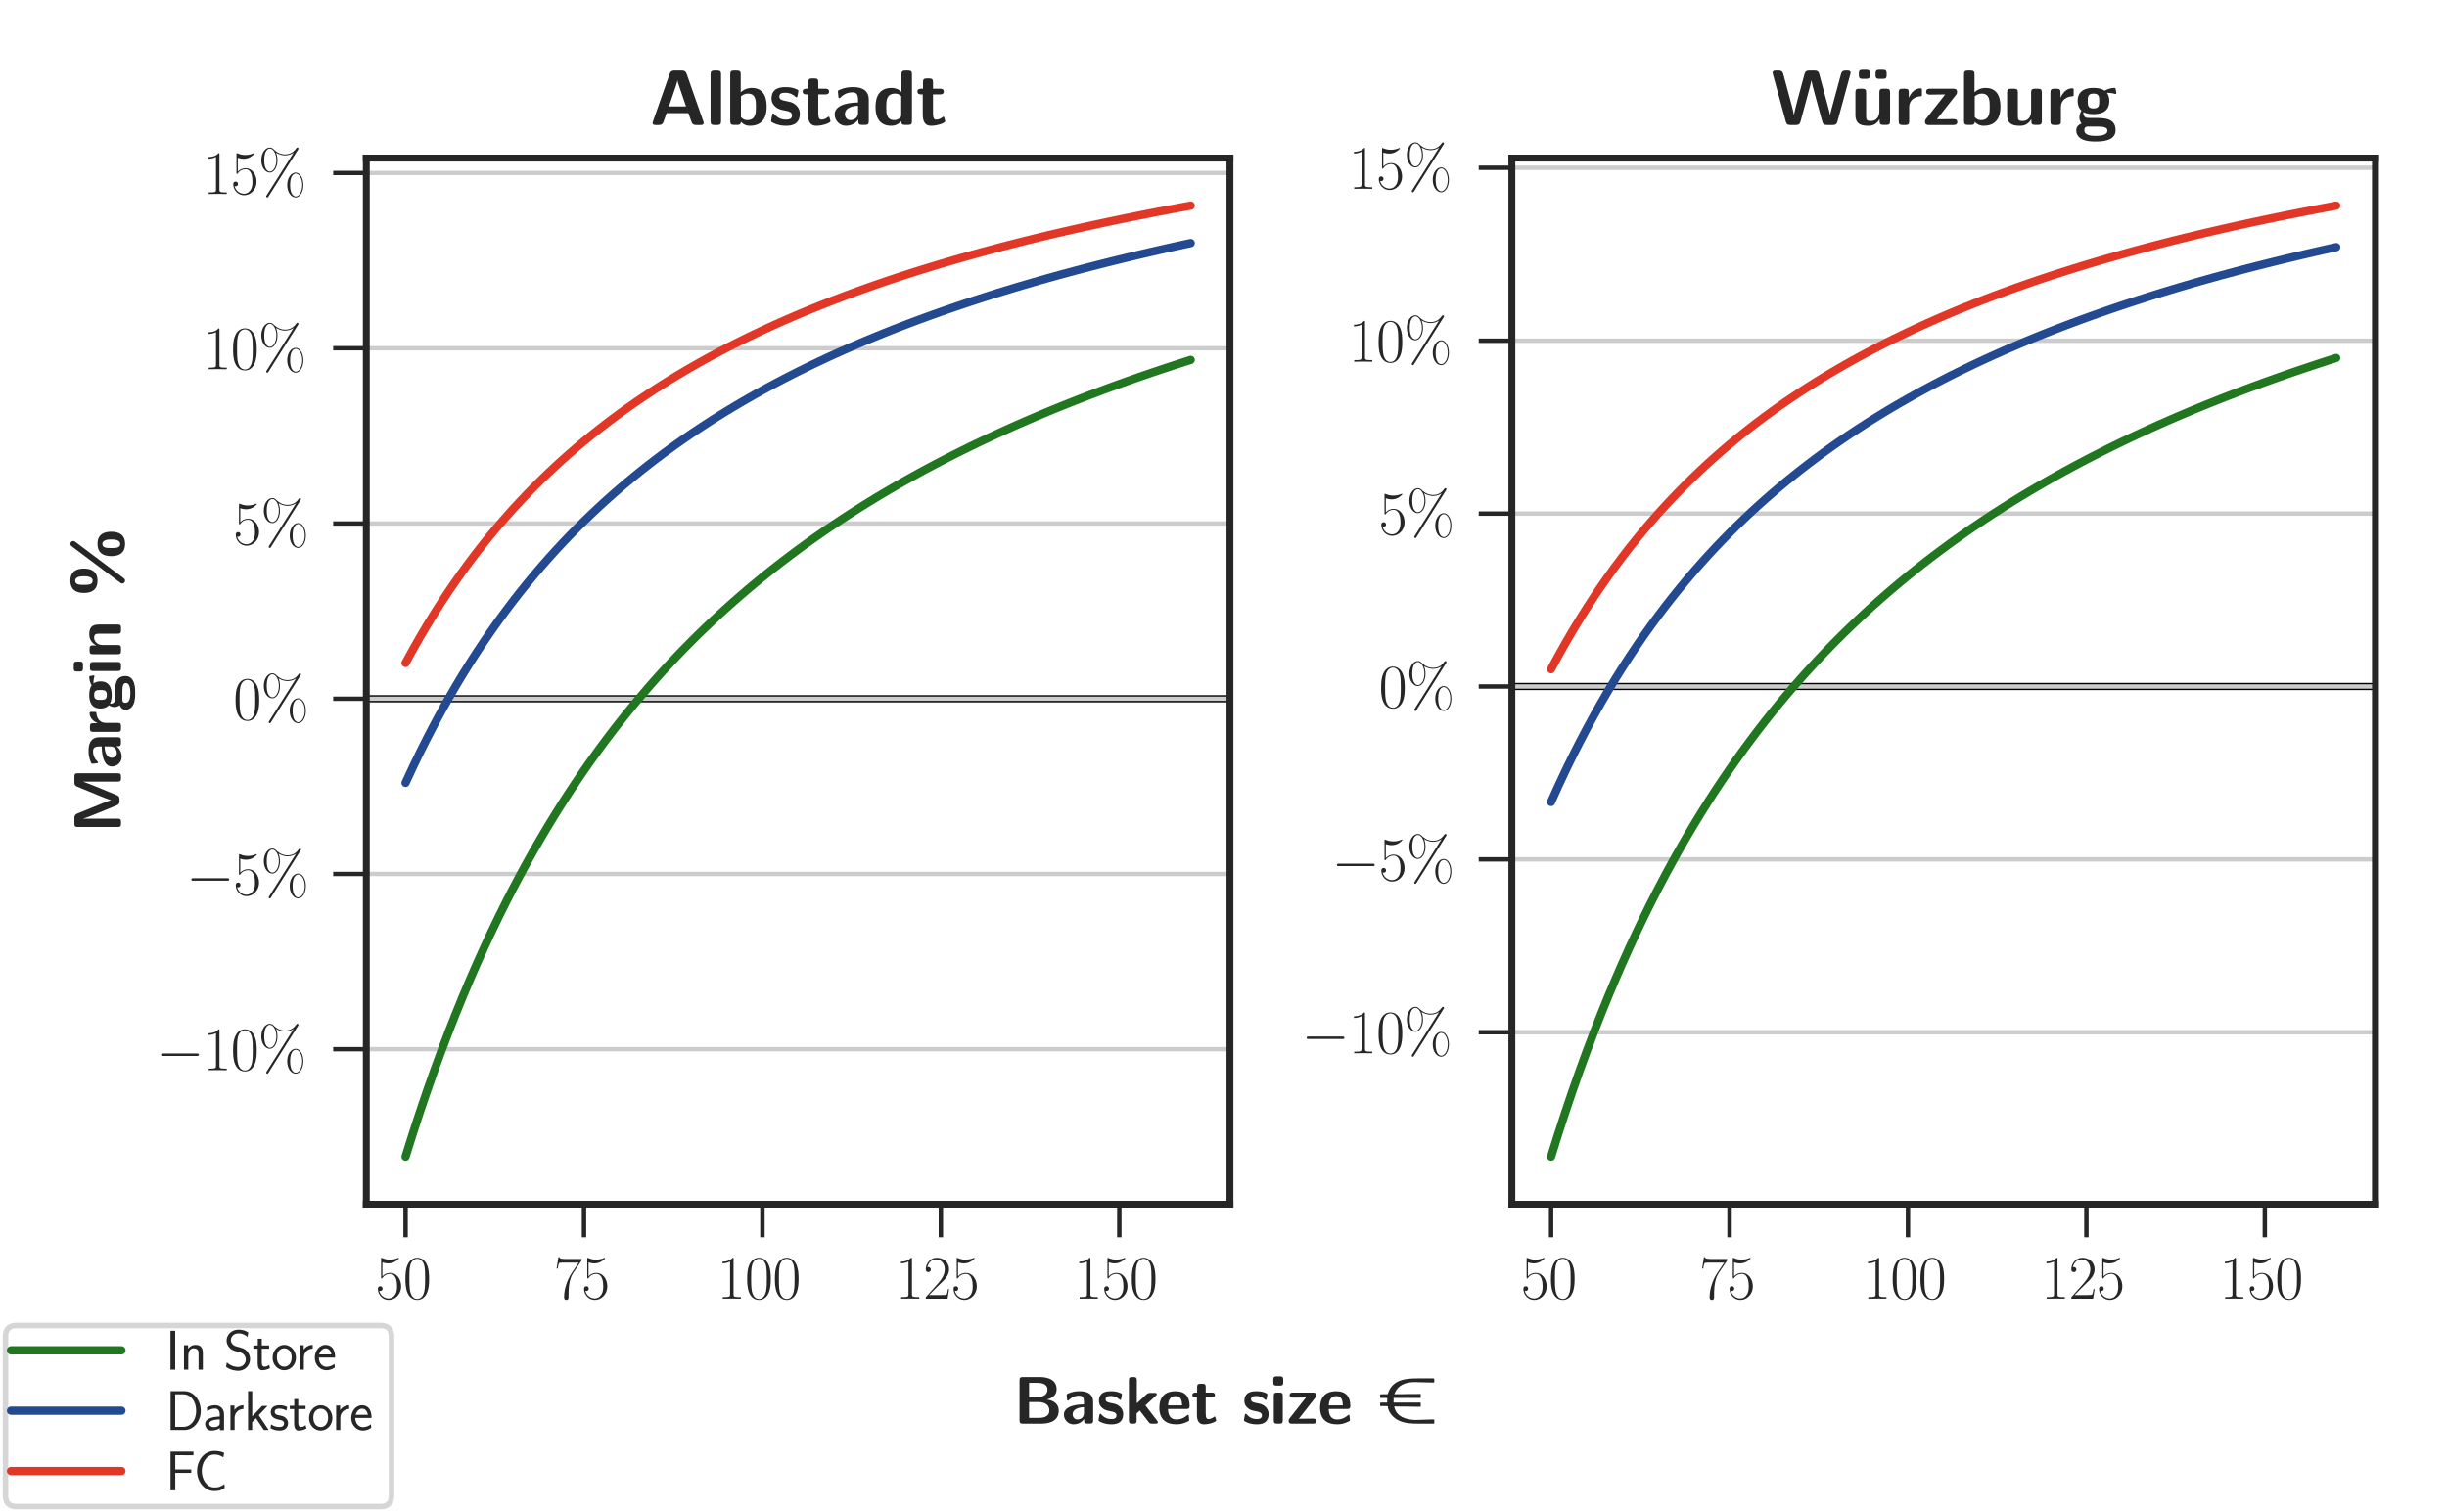 <?xml version="1.0" encoding="utf-8" standalone="no"?>
<!DOCTYPE svg PUBLIC "-//W3C//DTD SVG 1.1//EN"
  "http://www.w3.org/Graphics/SVG/1.1/DTD/svg11.dtd">
<svg xmlns:xlink="http://www.w3.org/1999/xlink" width="443.337pt" height="273.998pt" viewBox="0 0 443.337 273.998" xmlns="http://www.w3.org/2000/svg" version="1.1">
 <defs>
  <style type="text/css">*{stroke-linejoin: round; stroke-linecap: butt}</style>
 </defs>
 <g id="figure_1">
  <g id="patch_1">
   <path d="M 0 273.998 
L 443.337 273.998 
L 443.337 0 
L 0 0 
z
" style="fill: #ffffff"/>
  </g>
  <g id="axes_1">
   <g id="patch_2">
    <path d="M 66.366 218.21 
L 222.834 218.21 
L 222.834 28.646 
L 66.366 28.646 
z
" style="fill: #ffffff"/>
   </g>
   <g id="line2d_1">
    <path d="M 66.366 126.612 
L 444.337 126.612 
" clip-path="url(#pabda2e1e33)" style="fill: none; stroke: #000000; stroke-width: 1.3; stroke-linecap: round"/>
   </g>
   <g id="matplotlib.axis_1">
    <g id="xtick_1">
     <g id="line2d_2">
      <defs>
       <path id="me8d8718710" d="M 0 0 
L 0 6 
" style="stroke: #262626; stroke-width: 0.8"/>
      </defs>
      <g>
       <use xlink:href="#me8d8718710" x="73.478" y="218.21" style="fill: #262626; stroke: #262626; stroke-width: 0.8"/>
      </g>
     </g>
     <g id="text_1">
      <!-- $\mathdefault{50}$ -->
      <g style="fill: #262626" transform="translate(67.999 235.32)scale(0.11 -0.11)">
       <defs>
        <path id="CMR17-35" d="M 730 3750 
C 794 3724 1056 3641 1325 3641 
C 1920 3641 2246 3961 2432 4140 
C 2432 4191 2432 4224 2394 4224 
C 2387 4224 2374 4224 2323 4198 
C 2099 4102 1837 4032 1517 4032 
C 1325 4032 1037 4055 723 4191 
C 653 4224 640 4224 634 4224 
C 602 4224 595 4217 595 4090 
L 595 2231 
C 595 2113 595 2080 659 2080 
C 691 2080 704 2093 736 2139 
C 941 2435 1222 2560 1542 2560 
C 1766 2560 2246 2415 2246 1293 
C 2246 1087 2246 716 2054 422 
C 1894 159 1645 25 1370 25 
C 947 25 518 319 403 812 
C 429 806 480 793 506 793 
C 589 793 749 838 749 1036 
C 749 1209 627 1280 506 1280 
C 358 1280 262 1190 262 1011 
C 262 454 704 -128 1382 -128 
C 2042 -128 2669 441 2669 1267 
C 2669 2054 2170 2662 1549 2662 
C 1222 2662 947 2540 730 2304 
L 730 3750 
z
" transform="scale(0.016)"/>
        <path id="CMR17-30" d="M 2688 2038 
C 2688 2430 2682 3099 2413 3613 
C 2176 4063 1798 4224 1466 4224 
C 1158 4224 768 4082 525 3620 
C 269 3137 243 2539 243 2038 
C 243 1671 250 1112 448 623 
C 723 -39 1216 -128 1466 -128 
C 1760 -128 2208 -7 2470 604 
C 2662 1048 2688 1568 2688 2038 
z
M 1466 -26 
C 1056 -26 813 328 723 816 
C 653 1196 653 1749 653 2109 
C 653 2604 653 3015 736 3407 
C 858 3954 1216 4121 1466 4121 
C 1728 4121 2067 3947 2189 3420 
C 2272 3054 2278 2623 2278 2109 
C 2278 1691 2278 1176 2202 797 
C 2067 96 1690 -26 1466 -26 
z
" transform="scale(0.016)"/>
       </defs>
       <use xlink:href="#CMR17-35" transform="scale(0.996)"/>
       <use xlink:href="#CMR17-30" transform="translate(45.69 0)scale(0.996)"/>
      </g>
     </g>
    </g>
    <g id="xtick_2">
     <g id="line2d_3">
      <g>
       <use xlink:href="#me8d8718710" x="105.806" y="218.21" style="fill: #262626; stroke: #262626; stroke-width: 0.8"/>
      </g>
     </g>
     <g id="text_2">
      <!-- $\mathdefault{75}$ -->
      <g style="fill: #262626" transform="translate(100.327 235.32)scale(0.11 -0.11)">
       <defs>
        <path id="CMR17-37" d="M 2886 3955 
L 2886 4096 
L 1382 4096 
C 634 4096 621 4166 595 4288 
L 480 4288 
L 294 3104 
L 410 3104 
C 429 3226 474 3552 550 3673 
C 589 3724 1062 3724 1171 3724 
L 2579 3724 
L 1869 2670 
C 1395 1961 1069 1003 1069 166 
C 1069 89 1069 -128 1299 -128 
C 1530 -128 1530 89 1530 172 
L 1530 466 
C 1530 1514 1709 2204 2003 2644 
L 2886 3955 
z
" transform="scale(0.016)"/>
       </defs>
       <use xlink:href="#CMR17-37" transform="scale(0.996)"/>
       <use xlink:href="#CMR17-35" transform="translate(45.69 0)scale(0.996)"/>
      </g>
     </g>
    </g>
    <g id="xtick_3">
     <g id="line2d_4">
      <g>
       <use xlink:href="#me8d8718710" x="138.134" y="218.21" style="fill: #262626; stroke: #262626; stroke-width: 0.8"/>
      </g>
     </g>
     <g id="text_3">
      <!-- $\mathdefault{100}$ -->
      <g style="fill: #262626" transform="translate(129.915 235.32)scale(0.11 -0.11)">
       <defs>
        <path id="CMR17-31" d="M 1702 4083 
C 1702 4217 1696 4224 1606 4224 
C 1357 3927 979 3833 621 3820 
C 602 3820 570 3820 563 3808 
C 557 3795 557 3782 557 3648 
C 755 3648 1088 3686 1344 3839 
L 1344 467 
C 1344 243 1331 166 781 166 
L 589 166 
L 589 0 
C 896 6 1216 12 1523 12 
C 1830 12 2150 6 2458 0 
L 2458 166 
L 2266 166 
C 1715 166 1702 236 1702 467 
L 1702 4083 
z
" transform="scale(0.016)"/>
       </defs>
       <use xlink:href="#CMR17-31" transform="scale(0.996)"/>
       <use xlink:href="#CMR17-30" transform="translate(45.69 0)scale(0.996)"/>
       <use xlink:href="#CMR17-30" transform="translate(91.381 0)scale(0.996)"/>
      </g>
     </g>
    </g>
    <g id="xtick_4">
     <g id="line2d_5">
      <g>
       <use xlink:href="#me8d8718710" x="170.463" y="218.21" style="fill: #262626; stroke: #262626; stroke-width: 0.8"/>
      </g>
     </g>
     <g id="text_4">
      <!-- $\mathdefault{125}$ -->
      <g style="fill: #262626" transform="translate(162.243 235.32)scale(0.11 -0.11)">
       <defs>
        <path id="CMR17-32" d="M 2669 990 
L 2554 990 
C 2490 537 2438 460 2413 422 
C 2381 371 1920 371 1830 371 
L 602 371 
C 832 620 1280 1073 1824 1596 
C 2214 1966 2669 2400 2669 3033 
C 2669 3788 2067 4224 1395 4224 
C 691 4224 262 3603 262 3027 
C 262 2777 448 2745 525 2745 
C 589 2745 781 2783 781 3007 
C 781 3206 614 3264 525 3264 
C 486 3264 448 3257 422 3244 
C 544 3788 915 4057 1306 4057 
C 1862 4057 2227 3616 2227 3033 
C 2227 2477 1901 1998 1536 1583 
L 262 147 
L 262 0 
L 2515 0 
L 2669 990 
z
" transform="scale(0.016)"/>
       </defs>
       <use xlink:href="#CMR17-31" transform="scale(0.996)"/>
       <use xlink:href="#CMR17-32" transform="translate(45.69 0)scale(0.996)"/>
       <use xlink:href="#CMR17-35" transform="translate(91.381 0)scale(0.996)"/>
      </g>
     </g>
    </g>
    <g id="xtick_5">
     <g id="line2d_6">
      <g>
       <use xlink:href="#me8d8718710" x="202.791" y="218.21" style="fill: #262626; stroke: #262626; stroke-width: 0.8"/>
      </g>
     </g>
     <g id="text_5">
      <!-- $\mathdefault{150}$ -->
      <g style="fill: #262626" transform="translate(194.572 235.32)scale(0.11 -0.11)">
       <use xlink:href="#CMR17-31" transform="scale(0.996)"/>
       <use xlink:href="#CMR17-35" transform="translate(45.69 0)scale(0.996)"/>
       <use xlink:href="#CMR17-30" transform="translate(91.381 0)scale(0.996)"/>
      </g>
     </g>
    </g>
   </g>
   <g id="matplotlib.axis_2">
    <g id="ytick_1">
     <g id="line2d_7">
      <path d="M 66.366 190.121 
L 222.834 190.121 
" clip-path="url(#pabda2e1e33)" style="fill: none; stroke: #cccccc; stroke-width: 0.8; stroke-linecap: round"/>
     </g>
     <g id="line2d_8">
      <defs>
       <path id="mc76bd016c9" d="M 0 0 
L -6 0 
" style="stroke: #262626; stroke-width: 0.8"/>
      </defs>
      <g>
       <use xlink:href="#mc76bd016c9" x="66.366" y="190.121" style="fill: #262626; stroke: #262626; stroke-width: 0.8"/>
      </g>
     </g>
     <g id="text_6">
      <!-- $-10\%$ -->
      <g style="fill: #262626" transform="translate(28.251 193.926)scale(0.11 -0.11)">
       <defs>
        <path id="CMSY10-0" d="M 4218 1472 
C 4326 1472 4442 1472 4442 1600 
C 4442 1728 4326 1728 4218 1728 
L 755 1728 
C 646 1728 531 1728 531 1600 
C 531 1472 646 1472 755 1472 
L 4218 1472 
z
" transform="scale(0.016)"/>
        <path id="CMR17-25" d="M 4640 928 
C 4640 1670 4275 2214 3846 2214 
C 3411 2214 2970 1708 2970 928 
C 2970 147 3405 -359 3846 -359 
C 4275 -359 4640 179 4640 928 
z
M 3853 -256 
C 3686 -256 3270 -103 3270 928 
C 3270 1964 3686 2112 3853 2112 
C 4205 2112 4525 1606 4525 928 
C 4525 249 4205 -256 3853 -256 
z
M 4083 4572 
C 4128 4644 4134 4651 4134 4684 
C 4134 4761 4077 4800 4026 4800 
C 3962 4800 3936 4755 3891 4703 
C 3520 4155 3008 4096 2746 4096 
C 2106 4096 1715 4479 1594 4598 
C 1510 4677 1389 4800 1171 4800 
C 736 4800 294 4281 294 3496 
C 294 2718 730 2214 1171 2214 
C 1600 2214 1965 2750 1965 3496 
C 1965 3936 1830 4241 1811 4281 
C 2202 4025 2586 3993 2752 3993 
C 3162 3993 3456 4148 3616 4261 
L 3622 4254 
L 858 -122 
C 800 -212 800 -224 800 -244 
C 800 -314 858 -359 915 -359 
C 973 -359 992 -327 1037 -256 
L 4083 4572 
z
M 1178 2316 
C 1011 2316 595 2469 595 3496 
C 595 4545 1011 4697 1178 4697 
C 1530 4697 1850 4175 1850 3496 
C 1850 2820 1530 2316 1178 2316 
z
" transform="scale(0.016)"/>
       </defs>
       <use xlink:href="#CMSY10-0" transform="scale(0.996)"/>
       <use xlink:href="#CMR17-31" transform="translate(77.487 0)scale(0.996)"/>
       <use xlink:href="#CMR17-30" transform="translate(123.178 0)scale(0.996)"/>
       <use xlink:href="#CMR17-25" transform="translate(168.868 0)scale(0.996)"/>
      </g>
     </g>
    </g>
    <g id="ytick_2">
     <g id="line2d_9">
      <path d="M 66.366 158.367 
L 222.834 158.367 
" clip-path="url(#pabda2e1e33)" style="fill: none; stroke: #cccccc; stroke-width: 0.8; stroke-linecap: round"/>
     </g>
     <g id="line2d_10">
      <g>
       <use xlink:href="#mc76bd016c9" x="66.366" y="158.367" style="fill: #262626; stroke: #262626; stroke-width: 0.8"/>
      </g>
     </g>
     <g id="text_7">
      <!-- $-5\%$ -->
      <g style="fill: #262626" transform="translate(33.73 162.172)scale(0.11 -0.11)">
       <use xlink:href="#CMSY10-0" transform="scale(0.996)"/>
       <use xlink:href="#CMR17-35" transform="translate(77.487 0)scale(0.996)"/>
       <use xlink:href="#CMR17-25" transform="translate(123.178 0)scale(0.996)"/>
      </g>
     </g>
    </g>
    <g id="ytick_3">
     <g id="line2d_11">
      <path d="M 66.366 126.612 
L 222.834 126.612 
" clip-path="url(#pabda2e1e33)" style="fill: none; stroke: #cccccc; stroke-width: 0.8; stroke-linecap: round"/>
     </g>
     <g id="line2d_12">
      <g>
       <use xlink:href="#mc76bd016c9" x="66.366" y="126.612" style="fill: #262626; stroke: #262626; stroke-width: 0.8"/>
      </g>
     </g>
     <g id="text_8">
      <!-- $0\%$ -->
      <g style="fill: #262626" transform="translate(42.254 130.417)scale(0.11 -0.11)">
       <use xlink:href="#CMR17-30" transform="scale(0.996)"/>
       <use xlink:href="#CMR17-25" transform="translate(45.69 0)scale(0.996)"/>
      </g>
     </g>
    </g>
    <g id="ytick_4">
     <g id="line2d_13">
      <path d="M 66.366 94.857 
L 222.834 94.857 
" clip-path="url(#pabda2e1e33)" style="fill: none; stroke: #cccccc; stroke-width: 0.8; stroke-linecap: round"/>
     </g>
     <g id="line2d_14">
      <g>
       <use xlink:href="#mc76bd016c9" x="66.366" y="94.857" style="fill: #262626; stroke: #262626; stroke-width: 0.8"/>
      </g>
     </g>
     <g id="text_9">
      <!-- $5\%$ -->
      <g style="fill: #262626" transform="translate(42.254 98.663)scale(0.11 -0.11)">
       <use xlink:href="#CMR17-35" transform="scale(0.996)"/>
       <use xlink:href="#CMR17-25" transform="translate(45.69 0)scale(0.996)"/>
      </g>
     </g>
    </g>
    <g id="ytick_5">
     <g id="line2d_15">
      <path d="M 66.366 63.103 
L 222.834 63.103 
" clip-path="url(#pabda2e1e33)" style="fill: none; stroke: #cccccc; stroke-width: 0.8; stroke-linecap: round"/>
     </g>
     <g id="line2d_16">
      <g>
       <use xlink:href="#mc76bd016c9" x="66.366" y="63.103" style="fill: #262626; stroke: #262626; stroke-width: 0.8"/>
      </g>
     </g>
     <g id="text_10">
      <!-- $10\%$ -->
      <g style="fill: #262626" transform="translate(36.775 66.908)scale(0.11 -0.11)">
       <use xlink:href="#CMR17-31" transform="scale(0.996)"/>
       <use xlink:href="#CMR17-30" transform="translate(45.69 0)scale(0.996)"/>
       <use xlink:href="#CMR17-25" transform="translate(91.381 0)scale(0.996)"/>
      </g>
     </g>
    </g>
    <g id="ytick_6">
     <g id="line2d_17">
      <path d="M 66.366 31.348 
L 222.834 31.348 
" clip-path="url(#pabda2e1e33)" style="fill: none; stroke: #cccccc; stroke-width: 0.8; stroke-linecap: round"/>
     </g>
     <g id="line2d_18">
      <g>
       <use xlink:href="#mc76bd016c9" x="66.366" y="31.348" style="fill: #262626; stroke: #262626; stroke-width: 0.8"/>
      </g>
     </g>
     <g id="text_11">
      <!-- $15\%$ -->
      <g style="fill: #262626" transform="translate(36.775 35.153)scale(0.11 -0.11)">
       <use xlink:href="#CMR17-31" transform="scale(0.996)"/>
       <use xlink:href="#CMR17-35" transform="translate(45.69 0)scale(0.996)"/>
       <use xlink:href="#CMR17-25" transform="translate(91.381 0)scale(0.996)"/>
      </g>
     </g>
    </g>
    <g id="text_12">
     <!-- \textbf{Margin \%} -->
     <g style="fill: #262626" transform="translate(21.926 150.966)rotate(-90)scale(0.12 -0.12)">
      <defs>
       <path id="CMSSBX10-4d" d="M 3552 2080 
C 3418 1756 3181 1171 3130 948 
L 3123 948 
C 3066 1177 2803 1807 2669 2144 
L 1850 4154 
C 1741 4416 1536 4416 1421 4416 
L 890 4416 
C 659 4416 582 4345 582 4109 
L 582 306 
C 582 76 653 0 890 0 
L 1062 0 
C 1306 0 1370 83 1370 306 
L 1370 3594 
L 1376 3594 
C 1446 3308 1734 2602 1888 2226 
L 2630 414 
C 2746 140 2899 140 3117 140 
C 3334 140 3488 140 3603 414 
L 4422 2411 
C 4486 2564 4832 3429 4877 3594 
L 4883 3594 
L 4883 306 
C 4883 102 4928 0 5190 0 
L 5363 0 
C 5606 0 5670 83 5670 306 
L 5670 4109 
C 5670 4313 5626 4416 5363 4416 
L 4826 4416 
C 4666 4416 4506 4403 4397 4141 
L 3552 2080 
z
" transform="scale(0.016)"/>
       <path id="CMSSBX10-61" d="M 2970 2047 
C 2970 3065 1997 3072 1677 3072 
C 1376 3072 1056 3046 627 2867 
C 493 2809 461 2790 461 2719 
C 461 2675 499 2300 506 2248 
C 512 2209 544 2177 589 2177 
C 621 2177 640 2196 659 2215 
C 934 2507 1254 2649 1651 2649 
C 1997 2649 2099 2436 2099 2054 
L 2099 1827 
C 1875 1827 198 1814 198 862 
C 198 409 557 -64 1120 -64 
C 1338 -64 1818 0 2118 442 
L 2118 313 
C 2118 108 2163 6 2426 6 
L 2662 6 
C 2906 6 2970 89 2970 313 
L 2970 2047 
z
M 2099 998 
C 2099 396 1491 396 1472 396 
C 1203 396 1030 629 1030 875 
C 1030 1510 1920 1555 2099 1562 
L 2099 998 
z
" transform="scale(0.016)"/>
       <path id="CMSSBX10-72" d="M 1242 1456 
C 1242 2057 1747 2304 2150 2329 
C 2266 2335 2278 2335 2278 2502 
L 2278 2803 
C 2278 2931 2278 2976 2163 2976 
C 1984 2976 1517 2911 1216 2222 
L 1210 2222 
L 1210 2636 
C 1210 2841 1165 2944 902 2944 
L 698 2944 
C 467 2944 390 2873 390 2636 
L 390 305 
C 390 76 461 0 698 0 
L 934 0 
C 1178 0 1242 83 1242 305 
L 1242 1456 
z
" transform="scale(0.016)"/>
       <path id="CMSSBX10-67" d="M 1280 569 
C 1050 569 960 569 870 651 
C 845 678 736 780 736 953 
C 736 998 742 1011 749 1049 
C 1050 883 1427 883 1562 883 
C 1830 883 2848 883 2848 1942 
C 2848 2315 2707 2540 2650 2611 
C 2758 2611 2982 2611 3245 2540 
C 3270 2527 3315 2514 3334 2514 
C 3386 2514 3418 2553 3418 2598 
C 3418 2623 3386 2777 3373 2841 
C 3347 2995 3347 3008 3232 3008 
C 3034 3008 2714 2931 2470 2783 
C 2170 2982 1837 3008 1562 3008 
C 1293 3008 275 3008 275 1948 
C 275 1691 346 1369 589 1158 
C 416 921 416 658 416 624 
C 416 499 454 288 589 115 
C 493 76 160 -39 160 -451 
C 160 -651 256 -986 659 -1172 
C 1024 -1338 1453 -1344 1754 -1344 
C 2131 -1344 3354 -1344 3354 -432 
C 3354 569 2451 569 1587 569 
L 1280 569 
z
M 1562 1344 
C 1114 1344 1094 1588 1094 1942 
C 1094 2296 1114 2547 1562 2547 
C 2010 2547 2029 2302 2029 1948 
C 2029 1594 2010 1344 1562 1344 
z
M 1907 -128 
C 2426 -128 2694 -219 2694 -451 
C 2694 -884 1965 -884 1760 -884 
C 1504 -884 819 -884 819 -432 
C 819 -128 1018 -128 1165 -128 
L 1907 -128 
z
" transform="scale(0.016)"/>
       <path id="CMSSBX10-69" d="M 653 4480 
C 448 4480 346 4441 346 4185 
L 346 3891 
C 346 3686 410 3603 646 3603 
L 979 3603 
C 1286 3603 1286 3737 1286 4038 
C 1286 4345 1286 4480 979 4480 
L 653 4480 
z
M 1242 2635 
C 1242 2841 1197 2944 934 2944 
L 698 2944 
C 467 2944 390 2873 390 2635 
L 390 308 
C 390 76 461 0 698 0 
L 934 0 
C 1178 0 1242 83 1242 308 
L 1242 2635 
z
" transform="scale(0.016)"/>
       <path id="CMSSBX10-6e" d="M 3200 2085 
C 3200 2745 2918 3008 2266 3008 
C 1594 3008 1306 2521 1222 2348 
L 1216 2348 
L 1216 2668 
C 1216 2873 1171 2975 909 2975 
L 691 2975 
C 461 2975 384 2905 384 2668 
L 384 307 
C 384 76 454 0 691 0 
L 947 0 
C 1190 0 1254 83 1254 307 
L 1254 1725 
C 1254 2284 1626 2547 1958 2547 
C 2266 2547 2330 2399 2330 2072 
L 2330 307 
C 2330 102 2374 0 2637 0 
L 2893 0 
C 3136 0 3200 83 3200 307 
L 3200 2085 
z
" transform="scale(0.016)"/>
       <path id="CMSSBX10-25" d="M 5235 4332 
C 5312 4435 5312 4511 5312 4531 
C 5312 4671 5197 4800 5043 4800 
C 4909 4800 4838 4703 4806 4665 
L 1370 83 
C 1325 19 1286 -26 1286 -116 
C 1286 -263 1408 -384 1555 -384 
C 1690 -384 1760 -295 1792 -250 
L 5235 4332 
z
M 6189 918 
C 6189 1466 6042 2227 5043 2227 
C 4288 2227 3878 1804 3878 924 
C 3878 318 4070 -384 5043 -384 
C 5920 -384 6189 207 6189 918 
z
M 5037 76 
C 4646 76 4646 520 4646 924 
C 4646 1322 4646 1766 5037 1766 
C 5459 1766 5459 1133 5459 924 
C 5459 709 5459 76 5037 76 
z
M 2701 3510 
C 2701 4045 2554 4800 1555 4800 
C 800 4800 390 4377 390 3516 
C 390 2923 582 2227 1555 2227 
C 2432 2227 2701 2815 2701 3510 
z
M 1549 2688 
C 1158 2688 1158 3121 1158 3510 
C 1158 3905 1158 4339 1549 4339 
C 1971 4339 1971 3720 1971 3516 
C 1971 3306 1971 2688 1549 2688 
z
" transform="scale(0.016)"/>
      </defs>
      <use xlink:href="#CMSSBX10-4d" transform="scale(0.996)"/>
      <use xlink:href="#CMSSBX10-61" transform="translate(97.413 0)scale(0.996)"/>
      <use xlink:href="#CMSSBX10-72" transform="translate(146.673 0)scale(0.996)"/>
      <use xlink:href="#CMSSBX10-67" transform="translate(183.756 0)scale(0.996)"/>
      <use xlink:href="#CMSSBX10-69" transform="translate(238.551 0)scale(0.996)"/>
      <use xlink:href="#CMSSBX10-6e" transform="translate(264.012 0)scale(0.996)"/>
      <use xlink:href="#CMSSBX10-25" transform="translate(356.443 0)scale(0.996)"/>
     </g>
    </g>
   </g>
   <g id="line2d_19">
    <path d="M 73.478 209.593 
L 74.771 205.475 
L 76.064 201.516 
L 77.358 197.706 
L 78.651 194.038 
L 79.944 190.502 
L 81.237 187.093 
L 82.53 183.804 
L 83.823 180.628 
L 85.116 177.559 
L 86.409 174.593 
L 87.703 171.724 
L 88.996 168.948 
L 90.289 166.26 
L 91.582 163.656 
L 92.875 161.132 
L 94.168 158.684 
L 95.461 156.31 
L 96.754 154.005 
L 98.048 151.767 
L 99.341 149.593 
L 100.634 147.481 
L 101.927 145.427 
L 103.22 143.429 
L 104.513 141.485 
L 105.806 139.593 
L 107.099 137.751 
L 108.393 135.957 
L 109.686 134.209 
L 110.979 132.505 
L 112.272 130.843 
L 113.565 129.223 
L 114.858 127.642 
L 116.151 126.099 
L 117.444 124.593 
L 118.738 123.123 
L 120.031 121.686 
L 121.324 120.283 
L 122.617 118.911 
L 123.91 117.571 
L 125.203 116.26 
L 126.496 114.978 
L 127.789 113.724 
L 129.083 112.497 
L 130.376 111.295 
L 131.669 110.12 
L 132.962 108.968 
L 134.255 107.841 
L 135.548 106.736 
L 136.841 105.654 
L 138.134 104.593 
L 139.428 103.554 
L 140.721 102.534 
L 142.014 101.535 
L 143.307 100.555 
L 144.6 99.593 
L 145.893 98.65 
L 147.186 97.724 
L 148.479 96.816 
L 149.773 95.924 
L 151.066 95.048 
L 152.359 94.188 
L 153.652 93.343 
L 154.945 92.514 
L 156.238 91.699 
L 157.531 90.898 
L 158.824 90.111 
L 160.118 89.337 
L 161.411 88.576 
L 162.704 87.829 
L 163.997 87.093 
L 165.29 86.37 
L 166.583 85.659 
L 167.876 84.959 
L 169.169 84.271 
L 170.463 83.593 
L 171.756 82.927 
L 173.049 82.271 
L 174.342 81.625 
L 175.635 80.989 
L 176.928 80.363 
L 178.221 79.746 
L 179.515 79.139 
L 180.808 78.541 
L 182.101 77.952 
L 183.394 77.371 
L 184.687 76.799 
L 185.98 76.236 
L 187.273 75.68 
L 188.566 75.133 
L 189.86 74.593 
L 191.153 74.061 
L 192.446 73.537 
L 193.739 73.02 
L 195.032 72.51 
L 196.325 72.007 
L 197.618 71.511 
L 198.911 71.022 
L 200.205 70.539 
L 201.498 70.063 
L 202.791 69.593 
L 204.084 69.13 
L 205.377 68.672 
L 206.67 68.221 
L 207.963 67.775 
L 209.256 67.335 
L 210.55 66.901 
L 211.843 66.472 
L 213.136 66.049 
L 214.429 65.631 
L 215.722 65.218 
" clip-path="url(#pabda2e1e33)" style="fill: none; stroke: #207720; stroke-width: 1.5; stroke-linecap: round"/>
   </g>
   <g id="line2d_20">
    <path d="M 73.478 141.854 
L 74.771 139.065 
L 76.064 136.383 
L 77.358 133.802 
L 78.651 131.316 
L 79.944 128.921 
L 81.237 126.612 
L 82.53 124.384 
L 83.823 122.232 
L 85.116 120.153 
L 86.409 118.144 
L 87.703 116.201 
L 88.996 114.32 
L 90.289 112.499 
L 91.582 110.735 
L 92.875 109.025 
L 94.168 107.367 
L 95.461 105.758 
L 96.754 104.197 
L 98.048 102.681 
L 99.341 101.208 
L 100.634 99.777 
L 101.927 98.386 
L 103.22 97.032 
L 104.513 95.716 
L 105.806 94.434 
L 107.099 93.186 
L 108.393 91.971 
L 109.686 90.786 
L 110.979 89.632 
L 112.272 88.506 
L 113.565 87.409 
L 114.858 86.338 
L 116.151 85.293 
L 117.444 84.272 
L 118.738 83.276 
L 120.031 82.303 
L 121.324 81.353 
L 122.617 80.423 
L 123.91 79.515 
L 125.203 78.627 
L 126.496 77.759 
L 127.789 76.909 
L 129.083 76.078 
L 130.376 75.264 
L 131.669 74.468 
L 132.962 73.688 
L 134.255 72.924 
L 135.548 72.175 
L 136.841 71.442 
L 138.134 70.724 
L 139.428 70.02 
L 140.721 69.329 
L 142.014 68.652 
L 143.307 67.988 
L 144.6 67.337 
L 145.893 66.698 
L 147.186 66.07 
L 148.479 65.455 
L 149.773 64.851 
L 151.066 64.257 
L 152.359 63.675 
L 153.652 63.103 
L 154.945 62.541 
L 156.238 61.989 
L 157.531 61.446 
L 158.824 60.913 
L 160.118 60.389 
L 161.411 59.873 
L 162.704 59.367 
L 163.997 58.869 
L 165.29 58.379 
L 166.583 57.897 
L 167.876 57.423 
L 169.169 56.957 
L 170.463 56.498 
L 171.756 56.046 
L 173.049 55.602 
L 174.342 55.164 
L 175.635 54.733 
L 176.928 54.309 
L 178.221 53.891 
L 179.515 53.48 
L 180.808 53.075 
L 182.101 52.676 
L 183.394 52.283 
L 184.687 51.895 
L 185.98 51.513 
L 187.273 51.137 
L 188.566 50.766 
L 189.86 50.401 
L 191.153 50.041 
L 192.446 49.685 
L 193.739 49.335 
L 195.032 48.99 
L 196.325 48.649 
L 197.618 48.313 
L 198.911 47.981 
L 200.205 47.655 
L 201.498 47.332 
L 202.791 47.014 
L 204.084 46.7 
L 205.377 46.39 
L 206.67 46.084 
L 207.963 45.782 
L 209.256 45.484 
L 210.55 45.19 
L 211.843 44.899 
L 213.136 44.613 
L 214.429 44.33 
L 215.722 44.05 
" clip-path="url(#pabda2e1e33)" style="fill: none; stroke: #234990; stroke-width: 1.5; stroke-linecap: round"/>
   </g>
   <g id="line2d_21">
    <path d="M 73.478 120.134 
L 74.771 117.77 
L 76.064 115.498 
L 77.358 113.311 
L 78.651 111.205 
L 79.944 109.176 
L 81.237 107.219 
L 82.53 105.331 
L 83.823 103.508 
L 85.116 101.746 
L 86.409 100.044 
L 87.703 98.397 
L 88.996 96.804 
L 90.289 95.261 
L 91.582 93.766 
L 92.875 92.317 
L 94.168 90.912 
L 95.461 89.549 
L 96.754 88.226 
L 98.048 86.942 
L 99.341 85.694 
L 100.634 84.481 
L 101.927 83.302 
L 103.22 82.155 
L 104.513 81.04 
L 105.806 79.954 
L 107.099 78.896 
L 108.393 77.867 
L 109.686 76.863 
L 110.979 75.885 
L 112.272 74.931 
L 113.565 74.001 
L 114.858 73.094 
L 116.151 72.208 
L 117.444 71.344 
L 118.738 70.5 
L 120.031 69.675 
L 121.324 68.87 
L 122.617 68.082 
L 123.91 67.313 
L 125.203 66.56 
L 126.496 65.825 
L 127.789 65.105 
L 129.083 64.4 
L 130.376 63.711 
L 131.669 63.036 
L 132.962 62.375 
L 134.255 61.728 
L 135.548 61.094 
L 136.841 60.473 
L 138.134 59.864 
L 139.428 59.267 
L 140.721 58.682 
L 142.014 58.108 
L 143.307 57.546 
L 144.6 56.994 
L 145.893 56.452 
L 147.186 55.921 
L 148.479 55.399 
L 149.773 54.887 
L 151.066 54.385 
L 152.359 53.891 
L 153.652 53.406 
L 154.945 52.93 
L 156.238 52.462 
L 157.531 52.002 
L 158.824 51.551 
L 160.118 51.107 
L 161.411 50.67 
L 162.704 50.241 
L 163.997 49.819 
L 165.29 49.404 
L 166.583 48.995 
L 167.876 48.594 
L 169.169 48.199 
L 170.463 47.81 
L 171.756 47.427 
L 173.049 47.05 
L 174.342 46.68 
L 175.635 46.315 
L 176.928 45.955 
L 178.221 45.601 
L 179.515 45.253 
L 180.808 44.909 
L 182.101 44.571 
L 183.394 44.238 
L 184.687 43.91 
L 185.98 43.586 
L 187.273 43.268 
L 188.566 42.953 
L 189.86 42.644 
L 191.153 42.338 
L 192.446 42.037 
L 193.739 41.741 
L 195.032 41.448 
L 196.325 41.159 
L 197.618 40.875 
L 198.911 40.594 
L 200.205 40.317 
L 201.498 40.043 
L 202.791 39.774 
L 204.084 39.508 
L 205.377 39.245 
L 206.67 38.986 
L 207.963 38.73 
L 209.256 38.478 
L 210.55 38.228 
L 211.843 37.982 
L 213.136 37.739 
L 214.429 37.499 
L 215.722 37.262 
" clip-path="url(#pabda2e1e33)" style="fill: none; stroke: #e23726; stroke-width: 1.5; stroke-linecap: round"/>
   </g>
   <g id="patch_3">
    <path d="M 66.366 218.21 
L 66.366 28.646 
" style="fill: none; stroke: #262626; stroke-width: 1.25; stroke-linejoin: miter; stroke-linecap: square"/>
   </g>
   <g id="patch_4">
    <path d="M 222.834 218.21 
L 222.834 28.646 
" style="fill: none; stroke: #262626; stroke-width: 1.25; stroke-linejoin: miter; stroke-linecap: square"/>
   </g>
   <g id="patch_5">
    <path d="M 66.366 218.21 
L 222.834 218.21 
" style="fill: none; stroke: #262626; stroke-width: 1.25; stroke-linejoin: miter; stroke-linecap: square"/>
   </g>
   <g id="patch_6">
    <path d="M 66.366 28.646 
L 222.834 28.646 
" style="fill: none; stroke: #262626; stroke-width: 1.25; stroke-linejoin: miter; stroke-linecap: square"/>
   </g>
   <g id="text_13">
    <!-- \textbf{Albstadt} -->
    <g style="fill: #262626" transform="translate(117.638 22.646)scale(0.14 -0.14)">
     <defs>
      <path id="CMSSBX10-41" d="M 3034 4142 
C 2938 4416 2752 4416 2624 4416 
L 2061 4416 
C 1933 4416 1747 4416 1651 4142 
L 301 299 
C 269 216 269 204 269 172 
C 269 0 429 0 518 0 
L 749 0 
C 864 0 1062 0 1152 255 
L 1402 960 
L 3174 960 
L 3392 350 
C 3469 128 3514 0 3821 0 
L 4166 0 
C 4256 0 4416 0 4416 172 
C 4416 204 4416 216 4384 299 
L 3034 4142 
z
M 2054 2858 
C 2150 3137 2234 3379 2285 3608 
L 2291 3608 
C 2323 3455 2323 3442 2374 3296 
L 2982 1510 
L 1594 1510 
L 2054 2858 
z
" transform="scale(0.016)"/>
      <path id="CMSSBX10-6c" d="M 1242 4109 
C 1242 4313 1197 4416 934 4416 
L 698 4416 
C 467 4416 390 4345 390 4109 
L 390 306 
C 390 76 461 0 698 0 
L 934 0 
C 1178 0 1242 83 1242 306 
L 1242 4109 
z
" transform="scale(0.016)"/>
      <path id="CMSSBX10-62" d="M 1242 4113 
C 1242 4313 1197 4416 934 4416 
L 698 4416 
C 467 4416 390 4345 390 4113 
L 390 313 
C 390 83 461 6 698 6 
L 954 6 
C 1062 6 1254 6 1261 256 
C 1555 -64 1882 -64 1984 -64 
C 3347 -64 3347 1164 3347 1484 
C 3347 1791 3347 3008 2144 3008 
C 1619 3008 1299 2713 1242 2649 
L 1242 4113 
z
M 1261 2323 
C 1344 2399 1536 2547 1830 2547 
C 2477 2547 2477 1958 2477 1478 
C 2477 1004 2477 396 1760 396 
C 1491 396 1331 556 1261 646 
L 1261 2323 
z
" transform="scale(0.016)"/>
      <path id="CMSSBX10-73" d="M 2534 914 
C 2534 1277 2342 1503 2227 1607 
C 1971 1840 1747 1879 1478 1931 
C 1126 1995 870 2047 870 2300 
C 870 2565 1082 2617 1331 2617 
C 1760 2617 1990 2455 2157 2313 
C 2221 2248 2234 2248 2259 2248 
C 2323 2248 2336 2306 2342 2332 
C 2355 2384 2419 2745 2419 2777 
C 2419 2879 2080 2969 2010 2995 
C 1754 3065 1549 3072 1382 3072 
C 1094 3072 237 3072 237 2151 
C 237 1833 378 1639 550 1484 
C 774 1277 1024 1231 1389 1160 
C 1574 1128 1901 1069 1901 784 
C 1901 480 1651 435 1402 435 
C 1120 435 762 519 461 882 
C 429 914 410 933 371 933 
C 307 933 294 875 288 836 
C 275 746 198 377 198 313 
C 198 198 672 51 678 44 
C 1030 -64 1293 -64 1402 -64 
C 1728 -64 2534 -39 2534 914 
z
" transform="scale(0.016)"/>
      <path id="CMSSBX10-74" d="M 1395 2483 
L 1965 2483 
C 2042 2483 2272 2483 2272 2713 
C 2272 2944 2042 2944 1965 2944 
L 1395 2944 
L 1395 3470 
C 1395 3673 1350 3776 1088 3776 
L 890 3776 
C 659 3776 582 3705 582 3470 
L 582 2944 
L 435 2944 
C 365 2944 128 2944 128 2713 
C 128 2483 358 2483 435 2483 
L 563 2483 
L 563 858 
C 563 211 794 -64 1235 -64 
C 1293 -64 1574 -64 1907 38 
C 2016 70 2387 185 2387 307 
C 2387 326 2374 371 2336 505 
C 2304 634 2291 672 2234 672 
C 2202 672 2195 666 2157 627 
C 2086 576 1914 435 1645 435 
C 1491 435 1395 544 1395 968 
L 1395 2483 
z
" transform="scale(0.016)"/>
      <path id="CMSSBX10-64" d="M 3194 4113 
C 3194 4313 3149 4416 2886 4416 
L 2650 4416 
C 2406 4416 2342 4332 2342 4113 
L 2342 2687 
C 2054 2963 1734 3008 1536 3008 
C 237 3008 237 1779 237 1465 
C 237 1171 237 -64 1504 -64 
C 1773 -64 2048 12 2323 307 
C 2323 70 2413 6 2630 6 
L 2886 6 
C 3130 6 3194 89 3194 313 
L 3194 4113 
z
M 2323 806 
C 2323 697 2323 640 2138 512 
C 1978 409 1830 396 1754 396 
C 1107 396 1107 985 1107 1465 
C 1107 1945 1107 2547 1824 2547 
C 2010 2547 2182 2483 2323 2348 
L 2323 806 
z
" transform="scale(0.016)"/>
     </defs>
     <use xlink:href="#CMSSBX10-41" transform="scale(0.996)"/>
     <use xlink:href="#CMSSBX10-6c" transform="translate(73.06 0)scale(0.996)"/>
     <use xlink:href="#CMSSBX10-62" transform="translate(98.52 0)scale(0.996)"/>
     <use xlink:href="#CMSSBX10-73" transform="translate(154.422 0)scale(0.996)"/>
     <use xlink:href="#CMSSBX10-74" transform="translate(196.431 0)scale(0.996)"/>
     <use xlink:href="#CMSSBX10-61" transform="translate(236.697 0)scale(0.996)"/>
     <use xlink:href="#CMSSBX10-64" transform="translate(289.001 0)scale(0.996)"/>
     <use xlink:href="#CMSSBX10-74" transform="translate(344.903 0)scale(0.996)"/>
    </g>
   </g>
  </g>
  <g id="axes_2">
   <g id="patch_7">
    <path d="M 273.909 218.21 
L 430.377 218.21 
L 430.377 28.646 
L 273.909 28.646 
z
" style="fill: #ffffff"/>
   </g>
   <g id="line2d_22">
    <path d="M 273.909 124.393 
L 444.337 124.393 
" clip-path="url(#p3a060fdb7f)" style="fill: none; stroke: #000000; stroke-width: 1.3; stroke-linecap: round"/>
   </g>
   <g id="matplotlib.axis_3">
    <g id="xtick_6">
     <g id="line2d_23">
      <g>
       <use xlink:href="#me8d8718710" x="281.021" y="218.21" style="fill: #262626; stroke: #262626; stroke-width: 0.8"/>
      </g>
     </g>
     <g id="text_14">
      <!-- $\mathdefault{50}$ -->
      <g style="fill: #262626" transform="translate(275.542 235.32)scale(0.11 -0.11)">
       <use xlink:href="#CMR17-35" transform="scale(0.996)"/>
       <use xlink:href="#CMR17-30" transform="translate(45.69 0)scale(0.996)"/>
      </g>
     </g>
    </g>
    <g id="xtick_7">
     <g id="line2d_24">
      <g>
       <use xlink:href="#me8d8718710" x="313.35" y="218.21" style="fill: #262626; stroke: #262626; stroke-width: 0.8"/>
      </g>
     </g>
     <g id="text_15">
      <!-- $\mathdefault{75}$ -->
      <g style="fill: #262626" transform="translate(307.87 235.32)scale(0.11 -0.11)">
       <use xlink:href="#CMR17-37" transform="scale(0.996)"/>
       <use xlink:href="#CMR17-35" transform="translate(45.69 0)scale(0.996)"/>
      </g>
     </g>
    </g>
    <g id="xtick_8">
     <g id="line2d_25">
      <g>
       <use xlink:href="#me8d8718710" x="345.678" y="218.21" style="fill: #262626; stroke: #262626; stroke-width: 0.8"/>
      </g>
     </g>
     <g id="text_16">
      <!-- $\mathdefault{100}$ -->
      <g style="fill: #262626" transform="translate(337.459 235.32)scale(0.11 -0.11)">
       <use xlink:href="#CMR17-31" transform="scale(0.996)"/>
       <use xlink:href="#CMR17-30" transform="translate(45.69 0)scale(0.996)"/>
       <use xlink:href="#CMR17-30" transform="translate(91.381 0)scale(0.996)"/>
      </g>
     </g>
    </g>
    <g id="xtick_9">
     <g id="line2d_26">
      <g>
       <use xlink:href="#me8d8718710" x="378.006" y="218.21" style="fill: #262626; stroke: #262626; stroke-width: 0.8"/>
      </g>
     </g>
     <g id="text_17">
      <!-- $\mathdefault{125}$ -->
      <g style="fill: #262626" transform="translate(369.787 235.32)scale(0.11 -0.11)">
       <use xlink:href="#CMR17-31" transform="scale(0.996)"/>
       <use xlink:href="#CMR17-32" transform="translate(45.69 0)scale(0.996)"/>
       <use xlink:href="#CMR17-35" transform="translate(91.381 0)scale(0.996)"/>
      </g>
     </g>
    </g>
    <g id="xtick_10">
     <g id="line2d_27">
      <g>
       <use xlink:href="#me8d8718710" x="410.334" y="218.21" style="fill: #262626; stroke: #262626; stroke-width: 0.8"/>
      </g>
     </g>
     <g id="text_18">
      <!-- $\mathdefault{150}$ -->
      <g style="fill: #262626" transform="translate(402.115 235.32)scale(0.11 -0.11)">
       <use xlink:href="#CMR17-31" transform="scale(0.996)"/>
       <use xlink:href="#CMR17-35" transform="translate(45.69 0)scale(0.996)"/>
       <use xlink:href="#CMR17-30" transform="translate(91.381 0)scale(0.996)"/>
      </g>
     </g>
    </g>
   </g>
   <g id="matplotlib.axis_4">
    <g id="ytick_7">
     <g id="line2d_28">
      <path d="M 273.909 187.049 
L 430.377 187.049 
" clip-path="url(#p3a060fdb7f)" style="fill: none; stroke: #cccccc; stroke-width: 0.8; stroke-linecap: round"/>
     </g>
     <g id="line2d_29">
      <g>
       <use xlink:href="#mc76bd016c9" x="273.909" y="187.049" style="fill: #262626; stroke: #262626; stroke-width: 0.8"/>
      </g>
     </g>
     <g id="text_19">
      <!-- $-10\%$ -->
      <g style="fill: #262626" transform="translate(235.794 190.855)scale(0.11 -0.11)">
       <use xlink:href="#CMSY10-0" transform="scale(0.996)"/>
       <use xlink:href="#CMR17-31" transform="translate(77.487 0)scale(0.996)"/>
       <use xlink:href="#CMR17-30" transform="translate(123.178 0)scale(0.996)"/>
       <use xlink:href="#CMR17-25" transform="translate(168.868 0)scale(0.996)"/>
      </g>
     </g>
    </g>
    <g id="ytick_8">
     <g id="line2d_30">
      <path d="M 273.909 155.721 
L 430.377 155.721 
" clip-path="url(#p3a060fdb7f)" style="fill: none; stroke: #cccccc; stroke-width: 0.8; stroke-linecap: round"/>
     </g>
     <g id="line2d_31">
      <g>
       <use xlink:href="#mc76bd016c9" x="273.909" y="155.721" style="fill: #262626; stroke: #262626; stroke-width: 0.8"/>
      </g>
     </g>
     <g id="text_20">
      <!-- $-5\%$ -->
      <g style="fill: #262626" transform="translate(241.274 159.527)scale(0.11 -0.11)">
       <use xlink:href="#CMSY10-0" transform="scale(0.996)"/>
       <use xlink:href="#CMR17-35" transform="translate(77.487 0)scale(0.996)"/>
       <use xlink:href="#CMR17-25" transform="translate(123.178 0)scale(0.996)"/>
      </g>
     </g>
    </g>
    <g id="ytick_9">
     <g id="line2d_32">
      <path d="M 273.909 124.393 
L 430.377 124.393 
" clip-path="url(#p3a060fdb7f)" style="fill: none; stroke: #cccccc; stroke-width: 0.8; stroke-linecap: round"/>
     </g>
     <g id="line2d_33">
      <g>
       <use xlink:href="#mc76bd016c9" x="273.909" y="124.393" style="fill: #262626; stroke: #262626; stroke-width: 0.8"/>
      </g>
     </g>
     <g id="text_21">
      <!-- $0\%$ -->
      <g style="fill: #262626" transform="translate(249.797 128.199)scale(0.11 -0.11)">
       <use xlink:href="#CMR17-30" transform="scale(0.996)"/>
       <use xlink:href="#CMR17-25" transform="translate(45.69 0)scale(0.996)"/>
      </g>
     </g>
    </g>
    <g id="ytick_10">
     <g id="line2d_34">
      <path d="M 273.909 93.065 
L 430.377 93.065 
" clip-path="url(#p3a060fdb7f)" style="fill: none; stroke: #cccccc; stroke-width: 0.8; stroke-linecap: round"/>
     </g>
     <g id="line2d_35">
      <g>
       <use xlink:href="#mc76bd016c9" x="273.909" y="93.065" style="fill: #262626; stroke: #262626; stroke-width: 0.8"/>
      </g>
     </g>
     <g id="text_22">
      <!-- $5\%$ -->
      <g style="fill: #262626" transform="translate(249.797 96.871)scale(0.11 -0.11)">
       <use xlink:href="#CMR17-35" transform="scale(0.996)"/>
       <use xlink:href="#CMR17-25" transform="translate(45.69 0)scale(0.996)"/>
      </g>
     </g>
    </g>
    <g id="ytick_11">
     <g id="line2d_36">
      <path d="M 273.909 61.737 
L 430.377 61.737 
" clip-path="url(#p3a060fdb7f)" style="fill: none; stroke: #cccccc; stroke-width: 0.8; stroke-linecap: round"/>
     </g>
     <g id="line2d_37">
      <g>
       <use xlink:href="#mc76bd016c9" x="273.909" y="61.737" style="fill: #262626; stroke: #262626; stroke-width: 0.8"/>
      </g>
     </g>
     <g id="text_23">
      <!-- $10\%$ -->
      <g style="fill: #262626" transform="translate(244.318 65.543)scale(0.11 -0.11)">
       <use xlink:href="#CMR17-31" transform="scale(0.996)"/>
       <use xlink:href="#CMR17-30" transform="translate(45.69 0)scale(0.996)"/>
       <use xlink:href="#CMR17-25" transform="translate(91.381 0)scale(0.996)"/>
      </g>
     </g>
    </g>
    <g id="ytick_12">
     <g id="line2d_38">
      <path d="M 273.909 30.409 
L 430.377 30.409 
" clip-path="url(#p3a060fdb7f)" style="fill: none; stroke: #cccccc; stroke-width: 0.8; stroke-linecap: round"/>
     </g>
     <g id="line2d_39">
      <g>
       <use xlink:href="#mc76bd016c9" x="273.909" y="30.409" style="fill: #262626; stroke: #262626; stroke-width: 0.8"/>
      </g>
     </g>
     <g id="text_24">
      <!-- $15\%$ -->
      <g style="fill: #262626" transform="translate(244.318 34.215)scale(0.11 -0.11)">
       <use xlink:href="#CMR17-31" transform="scale(0.996)"/>
       <use xlink:href="#CMR17-35" transform="translate(45.69 0)scale(0.996)"/>
       <use xlink:href="#CMR17-25" transform="translate(91.381 0)scale(0.996)"/>
      </g>
     </g>
    </g>
   </g>
   <g id="line2d_40">
    <path d="M 281.021 209.593 
L 282.315 205.465 
L 283.608 201.496 
L 284.901 197.677 
L 286.194 194 
L 287.487 190.456 
L 288.78 187.038 
L 290.073 183.741 
L 291.366 180.557 
L 292.66 177.481 
L 293.953 174.508 
L 295.246 171.632 
L 296.539 168.849 
L 297.832 166.154 
L 299.125 163.544 
L 300.418 161.013 
L 301.711 158.56 
L 303.005 156.18 
L 304.298 153.869 
L 305.591 151.626 
L 306.884 149.447 
L 308.177 147.329 
L 309.47 145.27 
L 310.763 143.267 
L 312.056 141.319 
L 313.35 139.423 
L 314.643 137.576 
L 315.936 135.777 
L 317.229 134.025 
L 318.522 132.317 
L 319.815 130.651 
L 321.108 129.027 
L 322.401 127.442 
L 323.695 125.896 
L 324.988 124.386 
L 326.281 122.912 
L 327.574 121.472 
L 328.867 120.065 
L 330.16 118.69 
L 331.453 117.346 
L 332.746 116.032 
L 334.04 114.747 
L 335.333 113.49 
L 336.626 112.26 
L 337.919 111.056 
L 339.212 109.877 
L 340.505 108.723 
L 341.798 107.593 
L 343.091 106.485 
L 344.385 105.4 
L 345.678 104.337 
L 346.971 103.295 
L 348.264 102.273 
L 349.557 101.272 
L 350.85 100.289 
L 352.143 99.325 
L 353.436 98.379 
L 354.73 97.451 
L 356.023 96.541 
L 357.316 95.646 
L 358.609 94.769 
L 359.902 93.906 
L 361.195 93.06 
L 362.488 92.228 
L 363.781 91.411 
L 365.075 90.608 
L 366.368 89.819 
L 367.661 89.044 
L 368.954 88.281 
L 370.247 87.532 
L 371.54 86.795 
L 372.833 86.07 
L 374.126 85.357 
L 375.42 84.655 
L 376.713 83.965 
L 378.006 83.286 
L 379.299 82.618 
L 380.592 81.96 
L 381.885 81.313 
L 383.178 80.675 
L 384.472 80.047 
L 385.765 79.429 
L 387.058 78.821 
L 388.351 78.221 
L 389.644 77.631 
L 390.937 77.049 
L 392.23 76.475 
L 393.523 75.91 
L 394.817 75.354 
L 396.11 74.805 
L 397.403 74.264 
L 398.696 73.731 
L 399.989 73.205 
L 401.282 72.687 
L 402.575 72.176 
L 403.868 71.672 
L 405.162 71.174 
L 406.455 70.684 
L 407.748 70.2 
L 409.041 69.723 
L 410.334 69.252 
L 411.627 68.787 
L 412.92 68.329 
L 414.213 67.876 
L 415.507 67.429 
L 416.8 66.988 
L 418.093 66.553 
L 419.386 66.123 
L 420.679 65.699 
L 421.972 65.28 
L 423.265 64.866 
" clip-path="url(#p3a060fdb7f)" style="fill: none; stroke: #207720; stroke-width: 1.5; stroke-linecap: round"/>
   </g>
   <g id="line2d_41">
    <path d="M 281.021 145.321 
L 282.315 142.453 
L 283.608 139.696 
L 284.901 137.043 
L 286.194 134.488 
L 287.487 132.026 
L 288.78 129.652 
L 290.073 127.361 
L 291.366 125.15 
L 292.66 123.013 
L 293.953 120.947 
L 295.246 118.95 
L 296.539 117.016 
L 297.832 115.144 
L 299.125 113.331 
L 300.418 111.573 
L 301.711 109.869 
L 303.005 108.215 
L 304.298 106.61 
L 305.591 105.052 
L 306.884 103.538 
L 308.177 102.067 
L 309.47 100.636 
L 310.763 99.245 
L 312.056 97.892 
L 313.35 96.574 
L 314.643 95.291 
L 315.936 94.042 
L 317.229 92.824 
L 318.522 91.638 
L 319.815 90.481 
L 321.108 89.352 
L 322.401 88.252 
L 323.695 87.177 
L 324.988 86.129 
L 326.281 85.104 
L 327.574 84.104 
L 328.867 83.127 
L 330.16 82.172 
L 331.453 81.238 
L 332.746 80.325 
L 334.04 79.433 
L 335.333 78.559 
L 336.626 77.705 
L 337.919 76.868 
L 339.212 76.049 
L 340.505 75.248 
L 341.798 74.462 
L 343.091 73.693 
L 344.385 72.94 
L 345.678 72.201 
L 346.971 71.477 
L 348.264 70.767 
L 349.557 70.071 
L 350.85 69.389 
L 352.143 68.719 
L 353.436 68.062 
L 354.73 67.417 
L 356.023 66.785 
L 357.316 66.164 
L 358.609 65.554 
L 359.902 64.955 
L 361.195 64.367 
L 362.488 63.789 
L 363.781 63.221 
L 365.075 62.664 
L 366.368 62.116 
L 367.661 61.577 
L 368.954 61.047 
L 370.247 60.526 
L 371.54 60.014 
L 372.833 59.511 
L 374.126 59.015 
L 375.42 58.528 
L 376.713 58.049 
L 378.006 57.577 
L 379.299 57.113 
L 380.592 56.656 
L 381.885 56.206 
L 383.178 55.763 
L 384.472 55.327 
L 385.765 54.898 
L 387.058 54.475 
L 388.351 54.059 
L 389.644 53.648 
L 390.937 53.244 
L 392.23 52.846 
L 393.523 52.453 
L 394.817 52.067 
L 396.11 51.685 
L 397.403 51.31 
L 398.696 50.939 
L 399.989 50.574 
L 401.282 50.214 
L 402.575 49.859 
L 403.868 49.509 
L 405.162 49.163 
L 406.455 48.823 
L 407.748 48.487 
L 409.041 48.155 
L 410.334 47.828 
L 411.627 47.505 
L 412.92 47.186 
L 414.213 46.872 
L 415.507 46.562 
L 416.8 46.255 
L 418.093 45.953 
L 419.386 45.654 
L 420.679 45.36 
L 421.972 45.069 
L 423.265 44.781 
" clip-path="url(#p3a060fdb7f)" style="fill: none; stroke: #234990; stroke-width: 1.5; stroke-linecap: round"/>
   </g>
   <g id="line2d_42">
    <path d="M 281.021 121.261 
L 282.315 118.865 
L 283.608 116.561 
L 284.901 114.345 
L 286.194 112.21 
L 287.487 110.153 
L 288.78 108.17 
L 290.073 106.256 
L 291.366 104.408 
L 292.66 102.623 
L 293.953 100.897 
L 295.246 99.228 
L 296.539 97.613 
L 297.832 96.049 
L 299.125 94.534 
L 300.418 93.065 
L 301.711 91.641 
L 303.005 90.26 
L 304.298 88.919 
L 305.591 87.617 
L 306.884 86.352 
L 308.177 85.123 
L 309.47 83.928 
L 310.763 82.766 
L 312.056 81.635 
L 313.35 80.534 
L 314.643 79.462 
L 315.936 78.419 
L 317.229 77.401 
L 318.522 76.41 
L 319.815 75.443 
L 321.108 74.501 
L 322.401 73.581 
L 323.695 72.683 
L 324.988 71.807 
L 326.281 70.952 
L 327.574 70.116 
L 328.867 69.299 
L 330.16 68.501 
L 331.453 67.721 
L 332.746 66.959 
L 334.04 66.213 
L 335.333 65.483 
L 336.626 64.769 
L 337.919 64.07 
L 339.212 63.386 
L 340.505 62.716 
L 341.798 62.06 
L 343.091 61.418 
L 344.385 60.788 
L 345.678 60.171 
L 346.971 59.566 
L 348.264 58.973 
L 349.557 58.392 
L 350.85 57.821 
L 352.143 57.262 
L 353.436 56.713 
L 354.73 56.175 
L 356.023 55.646 
L 357.316 55.127 
L 358.609 54.617 
L 359.902 54.117 
L 361.195 53.626 
L 362.488 53.143 
L 363.781 52.669 
L 365.075 52.203 
L 366.368 51.745 
L 367.661 51.295 
L 368.954 50.852 
L 370.247 50.417 
L 371.54 49.989 
L 372.833 49.569 
L 374.126 49.155 
L 375.42 48.748 
L 376.713 48.347 
L 378.006 47.953 
L 379.299 47.565 
L 380.592 47.183 
L 381.885 46.808 
L 383.178 46.438 
L 384.472 46.073 
L 385.765 45.715 
L 387.058 45.361 
L 388.351 45.013 
L 389.644 44.671 
L 390.937 44.333 
L 392.23 44 
L 393.523 43.672 
L 394.817 43.349 
L 396.11 43.031 
L 397.403 42.717 
L 398.696 42.407 
L 399.989 42.102 
L 401.282 41.801 
L 402.575 41.505 
L 403.868 41.212 
L 405.162 40.924 
L 406.455 40.639 
L 407.748 40.358 
L 409.041 40.081 
L 410.334 39.808 
L 411.627 39.538 
L 412.92 39.272 
L 414.213 39.009 
L 415.507 38.75 
L 416.8 38.494 
L 418.093 38.241 
L 419.386 37.992 
L 420.679 37.746 
L 421.972 37.503 
L 423.265 37.262 
" clip-path="url(#p3a060fdb7f)" style="fill: none; stroke: #e23726; stroke-width: 1.5; stroke-linecap: round"/>
   </g>
   <g id="patch_8">
    <path d="M 273.909 218.21 
L 273.909 28.646 
" style="fill: none; stroke: #262626; stroke-width: 1.25; stroke-linejoin: miter; stroke-linecap: square"/>
   </g>
   <g id="patch_9">
    <path d="M 430.377 218.21 
L 430.377 28.646 
" style="fill: none; stroke: #262626; stroke-width: 1.25; stroke-linejoin: miter; stroke-linecap: square"/>
   </g>
   <g id="patch_10">
    <path d="M 273.909 218.21 
L 430.377 218.21 
" style="fill: none; stroke: #262626; stroke-width: 1.25; stroke-linejoin: miter; stroke-linecap: square"/>
   </g>
   <g id="patch_11">
    <path d="M 273.909 28.646 
L 430.377 28.646 
" style="fill: none; stroke: #262626; stroke-width: 1.25; stroke-linejoin: miter; stroke-linecap: square"/>
   </g>
   <g id="text_25">
    <!-- \textbf{Würzburg} -->
    <g style="fill: #262626" transform="translate(320.809 22.646)scale(0.14 -0.14)">
     <defs>
      <path id="CMSSBX10-57" d="M 6464 4109 
C 6490 4198 6490 4224 6490 4230 
C 6490 4416 6317 4416 6227 4416 
L 6093 4416 
C 5965 4416 5786 4416 5709 4135 
L 5030 1629 
C 4941 1304 4883 1094 4826 814 
L 4819 814 
C 4787 986 4787 999 4634 1559 
L 3942 4135 
C 3872 4383 3744 4416 3558 4416 
L 3136 4416 
C 3002 4416 2822 4416 2746 4135 
L 2182 2048 
L 2022 1419 
C 1952 1120 1901 916 1888 814 
L 1882 814 
C 1830 1145 1677 1705 1568 2106 
L 1018 4141 
C 941 4416 755 4416 634 4416 
L 416 4416 
C 326 4416 154 4416 154 4230 
C 154 4224 154 4198 179 4109 
L 1229 267 
C 1299 0 1478 0 1613 0 
L 2035 0 
C 2170 0 2349 0 2426 293 
L 3098 2780 
C 3194 3123 3238 3301 3302 3607 
L 3309 3607 
C 3386 3238 3424 3079 3539 2665 
L 4192 267 
C 4262 0 4442 0 4570 0 
L 5030 0 
C 5165 0 5344 0 5414 267 
L 6464 4109 
z
" transform="scale(0.016)"/>
      <path id="CMSSBX10-7f" d="M 934 4480 
C 730 4480 627 4441 627 4185 
L 627 4038 
C 627 3801 717 3743 934 3743 
L 1222 3743 
C 1530 3743 1530 3903 1530 4108 
C 1530 4326 1530 4480 1222 4480 
L 934 4480 
z
M 2579 3743 
C 2784 3743 2886 3782 2886 4038 
L 2886 4185 
C 2886 4422 2797 4480 2579 4480 
L 2291 4480 
C 1984 4480 1984 4319 1984 4115 
C 1984 3897 1984 3743 2291 3743 
L 2579 3743 
z
" transform="scale(0.016)"/>
      <path id="CMSSBX10-75" d="M 3200 2636 
C 3200 2841 3155 2944 2893 2944 
L 2637 2944 
C 2394 2944 2330 2860 2330 2636 
L 2330 1115 
C 2330 692 2106 326 1651 326 
C 1293 326 1254 416 1254 756 
L 1254 2636 
C 1254 2841 1210 2944 947 2944 
L 691 2944 
C 461 2944 384 2873 384 2636 
L 384 814 
C 384 128 755 -64 1421 -64 
C 1594 -64 2048 -64 2349 480 
L 2349 313 
C 2349 108 2394 6 2656 6 
L 2893 6 
C 3136 6 3200 89 3200 313 
L 3200 2636 
z
" transform="scale(0.016)"/>
      <path id="CMSSBX10-7a" d="M 2726 2457 
C 2790 2540 2803 2572 2803 2675 
C 2803 2944 2605 2944 2496 2944 
L 602 2944 
C 518 2944 294 2944 294 2700 
C 294 2463 499 2463 672 2463 
C 877 2463 1395 2476 1600 2476 
L 1837 2476 
L 275 486 
C 211 403 198 371 198 268 
C 198 0 397 0 506 0 
L 2515 0 
C 2598 0 2822 0 2822 236 
C 2822 480 2624 480 2438 480 
C 2118 480 1779 467 1459 467 
L 1165 467 
L 2726 2457 
z
" transform="scale(0.016)"/>
     </defs>
     <use xlink:href="#CMSSBX10-57" transform="scale(0.996)"/>
     <use xlink:href="#CMSSBX10-7f" transform="translate(104.055 0)scale(0.996)"/>
     <use xlink:href="#CMSSBX10-75" transform="translate(103.501 0)scale(0.996)"/>
     <use xlink:href="#CMSSBX10-72" transform="translate(159.403 0)scale(0.996)"/>
     <use xlink:href="#CMSSBX10-7a" transform="translate(196.487 0)scale(0.996)"/>
     <use xlink:href="#CMSSBX10-62" transform="translate(243.948 0)scale(0.996)"/>
     <use xlink:href="#CMSSBX10-75" transform="translate(299.85 0)scale(0.996)"/>
     <use xlink:href="#CMSSBX10-72" transform="translate(355.751 0)scale(0.996)"/>
     <use xlink:href="#CMSSBX10-67" transform="translate(392.835 0)scale(0.996)"/>
    </g>
   </g>
  </g>
  <g id="text_26">
   <!-- \textbf{Basket size €} -->
   <g style="fill: #262626" transform="translate(183.603 257.973)scale(0.12 -0.12)">
    <defs>
     <path id="CMSSBX10-42" d="M 890 4416 
C 659 4416 582 4345 582 4108 
L 582 307 
C 582 76 653 0 890 0 
L 2643 0 
C 3117 0 4294 83 4294 1227 
C 4294 2112 3405 2252 3168 2291 
C 3757 2425 4096 2759 4096 3261 
C 4096 4416 2733 4416 2464 4416 
L 890 4416 
z
M 1485 2508 
L 1485 3865 
L 2234 3865 
C 2483 3865 3226 3846 3226 3241 
C 3226 2508 2387 2508 2227 2508 
L 1485 2508 
z
M 1485 550 
L 1485 2048 
L 2291 2048 
C 2515 2048 3405 2048 3405 1239 
C 3405 594 2720 550 2413 550 
L 1485 550 
z
" transform="scale(0.016)"/>
     <path id="CMSSBX10-6b" d="M 2003 1730 
L 2989 2640 
C 3066 2710 3085 2729 3085 2780 
C 3085 2913 2957 2913 2867 2913 
L 2496 2913 
C 2381 2913 2259 2913 2112 2780 
L 1190 1928 
L 1190 4109 
C 1190 4313 1146 4416 883 4416 
L 749 4416 
C 518 4416 442 4345 442 4109 
L 442 306 
C 442 76 512 0 749 0 
L 864 0 
C 1107 0 1171 83 1171 306 
L 1171 967 
L 1472 1241 
L 2304 159 
C 2413 19 2458 0 2643 0 
L 2950 0 
C 3040 0 3181 0 3181 140 
C 3181 153 3181 198 3117 280 
L 2003 1730 
z
" transform="scale(0.016)"/>
     <path id="CMSSBX10-65" d="M 2758 1388 
C 2906 1388 3066 1395 3066 1683 
C 3066 2520 2682 3072 1728 3072 
C 704 3072 198 2494 198 1510 
C 198 448 806 -64 1811 -64 
C 2054 -64 2419 -32 2842 179 
C 2982 249 3027 268 3027 345 
C 3027 390 3008 578 3002 630 
C 2976 831 2970 837 2912 837 
C 2886 837 2874 837 2803 772 
C 2426 442 2042 396 1837 396 
C 1114 396 1037 973 1018 1388 
L 2758 1388 
z
M 1024 1728 
C 1043 2124 1171 2611 1728 2611 
C 2240 2611 2336 2234 2355 1728 
L 1024 1728 
z
" transform="scale(0.016)"/>
     <path id="SFSX3583-bf" d="M 1069 2432 
L 1069 1996 
L 461 1996 
C 422 1996 403 1984 403 1945 
L 403 1696 
C 403 1664 435 1664 474 1664 
L 608 1664 
C 781 1664 947 1657 1120 1657 
C 1171 1014 1722 528 2086 339 
C 2714 6 3424 0 4115 0 
L 5453 0 
C 5510 0 5530 6 5530 64 
L 5530 102 
C 5530 160 5536 217 5536 275 
L 5536 300 
C 5536 358 5530 403 5459 403 
C 4890 401 4333 352 3770 352 
L 3693 352 
C 2893 383 1914 631 1734 1632 
C 1958 1632 2189 1619 2413 1619 
L 2880 1619 
C 3219 1619 3558 1600 3898 1600 
L 4205 1600 
C 4250 1600 4250 1632 4250 1670 
L 4250 1932 
C 4250 1977 4243 1996 4198 1996 
L 1677 1996 
L 1677 2432 
L 4198 2432 
C 4224 2432 4250 2438 4250 2489 
L 4250 2764 
C 4250 2803 4230 2816 4179 2816 
L 4134 2816 
C 4013 2816 3898 2803 3776 2803 
C 3693 2803 3610 2809 3526 2809 
C 3475 2809 3430 2809 3379 2803 
L 2918 2803 
C 2694 2803 2477 2790 2253 2790 
C 2157 2790 2061 2796 1965 2796 
C 1894 2796 1818 2790 1747 2783 
C 2074 3710 2880 3935 3674 3935 
C 4269 3935 4851 3891 5446 3891 
L 5478 3891 
C 5523 3891 5530 3916 5530 3955 
L 5530 4223 
C 5530 4268 5504 4288 5453 4288 
C 5427 4294 5402 4288 5382 4288 
L 4038 4288 
C 2950 4288 1600 4230 1158 2904 
C 1146 2841 1133 2784 1050 2784 
C 1024 2784 992 2790 973 2790 
C 845 2790 710 2784 582 2784 
L 454 2784 
C 410 2784 403 2758 403 2720 
L 403 2489 
C 403 2432 429 2432 480 2432 
L 1069 2432 
z
" transform="scale(0.016)"/>
    </defs>
    <use xlink:href="#CMSSBX10-42" transform="scale(0.996)"/>
    <use xlink:href="#CMSSBX10-61" transform="translate(73.06 0)scale(0.996)"/>
    <use xlink:href="#CMSSBX10-73" transform="translate(125.364 0)scale(0.996)"/>
    <use xlink:href="#CMSSBX10-6b" transform="translate(167.373 0)scale(0.996)"/>
    <use xlink:href="#CMSSBX10-65" transform="translate(217.187 0)scale(0.996)"/>
    <use xlink:href="#CMSSBX10-74" transform="translate(268.107 0)scale(0.996)"/>
    <use xlink:href="#CMSSBX10-73" transform="translate(344.903 0)scale(0.996)"/>
    <use xlink:href="#CMSSBX10-69" transform="translate(386.912 0)scale(0.996)"/>
    <use xlink:href="#CMSSBX10-7a" transform="translate(412.373 0)scale(0.996)"/>
    <use xlink:href="#CMSSBX10-65" transform="translate(459.834 0)scale(0.996)"/>
    <use xlink:href="#SFSX3583-bf" transform="translate(547.284 0)scale(0.996)"/>
   </g>
  </g>
  <g id="legend_1">
   <g id="patch_12">
    <path d="M 3 272.998 
L 68.934 272.998 
Q 70.934 272.998 70.934 270.998 
L 70.934 242.186 
Q 70.934 240.186 68.934 240.186 
L 3 240.186 
Q 1 240.186 1 242.186 
L 1 270.998 
Q 1 272.998 3 272.998 
z
" style="fill: #ffffff; opacity: 0.8; stroke: #cccccc; stroke-linejoin: miter"/>
   </g>
   <g id="line2d_43">
    <path d="M 2 244.686 
L 12 244.686 
L 22 244.686 
" style="fill: none; stroke: #207720; stroke-width: 1.5; stroke-linecap: round"/>
   </g>
   <g id="text_27">
    <!-- In Store -->
    <g style="fill: #262626" transform="translate(30 248.186)scale(0.1 -0.1)">
     <defs>
      <path id="CMSS17-49" d="M 1094 4416 
L 557 4416 
L 557 0 
L 1094 0 
L 1094 4416 
z
" transform="scale(0.016)"/>
      <path id="CMSS17-6e" d="M 2618 1878 
C 2618 2283 2522 2816 1798 2816 
C 1389 2816 1120 2604 941 2386 
L 941 2783 
L 474 2783 
L 474 0 
L 960 0 
L 960 1556 
C 960 1962 1114 2425 1549 2425 
C 2112 2425 2131 2045 2131 1826 
L 2131 0 
L 2618 0 
L 2618 1878 
z
" transform="scale(0.016)"/>
      <path id="CMSS17-53" d="M 2797 4230 
C 2515 4396 2208 4544 1690 4544 
C 864 4544 333 3934 333 3309 
C 333 3064 403 2787 653 2504 
C 902 2220 1184 2143 1542 2053 
C 1690 2014 1939 1943 1984 1924 
C 2342 1782 2515 1454 2515 1144 
C 2515 738 2202 307 1645 307 
C 1453 307 890 339 358 829 
L 269 320 
C 794 -64 1363 -128 1651 -128 
C 2438 -128 3002 494 3002 1202 
C 3002 1460 2925 1789 2656 2092 
C 2394 2381 2163 2446 1638 2588 
C 1338 2665 1146 2717 986 2916 
C 877 3058 819 3193 819 3367 
C 819 3728 1126 4121 1690 4121 
C 1971 4121 2336 4063 2707 3715 
L 2797 4230 
z
" transform="scale(0.016)"/>
      <path id="CMSS17-74" d="M 1069 2380 
L 1901 2380 
L 1901 2752 
L 1069 2752 
L 1069 3520 
L 614 3520 
L 614 2752 
L 109 2752 
L 109 2380 
L 602 2380 
L 602 751 
C 602 384 685 -64 1107 -64 
C 1427 -64 1722 25 2003 172 
L 1901 551 
C 1747 416 1562 339 1363 339 
C 1082 339 1069 699 1069 860 
L 1069 2380 
z
" transform="scale(0.016)"/>
      <path id="CMSS17-6f" d="M 2829 1356 
C 2829 2175 2221 2816 1504 2816 
C 768 2816 173 2156 173 1356 
C 173 544 787 -64 1498 -64 
C 2227 -64 2829 563 2829 1356 
z
M 1504 339 
C 1050 339 659 710 659 1407 
C 659 2150 1114 2425 1498 2425 
C 1914 2425 2342 2124 2342 1407 
C 2342 684 1926 339 1504 339 
z
" transform="scale(0.016)"/>
      <path id="CMSS17-72" d="M 954 1369 
C 954 1974 1395 2379 1958 2392 
L 1958 2816 
C 1549 2809 1165 2604 934 2270 
L 934 2783 
L 480 2783 
L 480 0 
L 954 0 
L 954 1369 
z
" transform="scale(0.016)"/>
      <path id="CMSS17-65" d="M 2502 1375 
C 2502 1587 2490 2001 2285 2347 
C 2061 2713 1696 2816 1421 2816 
C 755 2816 192 2184 192 1363 
C 192 579 774 -64 1510 -64 
C 1798 -64 2150 19 2470 249 
C 2470 275 2458 414 2451 421 
C 2451 433 2432 629 2432 655 
C 2125 408 1773 326 1517 326 
C 1107 326 666 667 646 1375 
L 2502 1375 
z
M 698 1728 
C 781 2086 1062 2425 1421 2425 
C 1517 2425 1965 2412 2080 1728 
L 698 1728 
z
" transform="scale(0.016)"/>
     </defs>
     <use xlink:href="#CMSS17-49" transform="scale(0.996)"/>
     <use xlink:href="#CMSS17-6e" transform="translate(25.784 0)scale(0.996)"/>
     <use xlink:href="#CMSS17-53" transform="translate(105.218 0)scale(0.996)"/>
     <use xlink:href="#CMSS17-74" transform="translate(157.266 0)scale(0.996)"/>
     <use xlink:href="#CMSS17-6f" transform="translate(191.098 0)scale(0.996)"/>
     <use xlink:href="#CMSS17-72" transform="translate(235.339 0)scale(0.996)"/>
     <use xlink:href="#CMSS17-65" transform="translate(267.249 0)scale(0.996)"/>
    </g>
   </g>
   <g id="line2d_44">
    <path d="M 2 255.623 
L 12 255.623 
L 22 255.623 
" style="fill: none; stroke: #234990; stroke-width: 1.5; stroke-linecap: round"/>
   </g>
   <g id="text_28">
    <!-- Darkstore -->
    <g style="fill: #262626" transform="translate(30 259.123)scale(0.1 -0.1)">
     <defs>
      <path id="CMSS17-44" d="M 570 4416 
L 570 0 
L 2144 0 
C 3194 0 4000 981 4000 2169 
C 4000 3396 3194 4416 2144 4416 
L 570 4416 
z
M 1094 358 
L 1094 4057 
L 2003 4057 
C 2861 4057 3475 3275 3475 2169 
C 3475 1108 2867 358 2003 358 
L 1094 358 
z
" transform="scale(0.016)"/>
      <path id="CMSS17-61" d="M 2406 1789 
C 2406 2399 1978 2816 1402 2816 
C 1120 2816 813 2764 461 2559 
L 499 2133 
C 659 2250 934 2438 1395 2438 
C 1722 2438 1920 2185 1920 1782 
L 1920 1536 
C 896 1504 256 1209 256 711 
C 256 452 416 -64 947 -64 
C 1043 -64 1562 -52 1933 224 
L 1933 -13 
L 2406 -13 
L 2406 1789 
z
M 1920 824 
C 1920 711 1920 559 1728 446 
C 1562 339 1350 326 1261 326 
C 941 326 723 503 723 723 
C 723 1165 1722 1209 1920 1216 
L 1920 824 
z
" transform="scale(0.016)"/>
      <path id="CMSS17-6b" d="M 1696 1686 
L 2688 2735 
L 2074 2735 
L 954 1552 
L 954 4416 
L 480 4416 
L 480 0 
L 947 0 
L 947 891 
L 1376 1342 
L 2278 0 
L 2822 0 
L 1696 1686 
z
" transform="scale(0.016)"/>
      <path id="CMSS17-73" d="M 2061 2623 
C 1683 2803 1389 2816 1197 2816 
C 742 2816 198 2655 198 2009 
C 198 1363 902 1222 1094 1183 
C 1389 1126 1715 1062 1715 742 
C 1715 339 1254 339 1171 339 
C 915 339 563 409 243 639 
L 166 211 
C 531 0 883 -64 1178 -64 
C 1965 -64 2163 416 2163 780 
C 2163 1094 1984 1305 1862 1401 
C 1651 1567 1574 1587 1050 1695 
C 960 1708 646 1779 646 2067 
C 646 2431 1050 2431 1139 2431 
C 1555 2431 1811 2303 1984 2207 
L 2061 2623 
z
" transform="scale(0.016)"/>
     </defs>
     <use xlink:href="#CMSS17-44" transform="scale(0.996)"/>
     <use xlink:href="#CMSS17-61" transform="translate(67.543 0)scale(0.996)"/>
     <use xlink:href="#CMSS17-72" transform="translate(109.862 0)scale(0.996)"/>
     <use xlink:href="#CMSS17-6b" transform="translate(141.772 0)scale(0.996)"/>
     <use xlink:href="#CMSS17-73" transform="translate(187.375 0)scale(0.996)"/>
     <use xlink:href="#CMSS17-74" transform="translate(223.288 0)scale(0.996)"/>
     <use xlink:href="#CMSS17-6f" transform="translate(257.12 0)scale(0.996)"/>
     <use xlink:href="#CMSS17-72" transform="translate(301.361 0)scale(0.996)"/>
     <use xlink:href="#CMSS17-65" transform="translate(333.271 0)scale(0.996)"/>
    </g>
   </g>
   <g id="line2d_45">
    <path d="M 2 266.56 
L 12 266.56 
L 22 266.56 
" style="fill: none; stroke: #e23726; stroke-width: 1.5; stroke-linecap: round"/>
   </g>
   <g id="text_29">
    <!-- FC -->
    <g style="fill: #262626" transform="translate(30 270.06)scale(0.1 -0.1)">
     <defs>
      <path id="CMSS17-46" d="M 2918 1984 
L 2918 2374 
L 1101 2374 
L 1101 3993 
L 1882 3993 
C 1958 3993 2035 3987 2112 3987 
L 3168 3987 
L 3168 4403 
L 563 4403 
L 563 0 
L 1101 0 
L 1101 1984 
L 2918 1984 
z
" transform="scale(0.016)"/>
      <path id="CMSS17-43" d="M 3501 705 
C 3072 416 2874 332 2355 332 
C 1459 332 934 1304 934 2191 
C 934 3137 1472 4070 2381 4070 
C 2790 4070 3059 3954 3386 3748 
L 3475 4255 
C 3168 4409 2778 4480 2387 4480 
C 1158 4480 397 3343 397 2191 
C 397 924 1299 -77 2323 -77 
C 2874 -77 3066 -32 3539 268 
L 3501 705 
z
" transform="scale(0.016)"/>
     </defs>
     <use xlink:href="#CMSS17-46" transform="scale(0.996)"/>
     <use xlink:href="#CMSS17-43" transform="translate(50.687 0)scale(0.996)"/>
    </g>
   </g>
  </g>
 </g>
 <defs>
  <clipPath id="pabda2e1e33">
   <rect x="66.366" y="28.646" width="156.468" height="189.564"/>
  </clipPath>
  <clipPath id="p3a060fdb7f">
   <rect x="273.909" y="28.646" width="156.468" height="189.564"/>
  </clipPath>
 </defs>
</svg>
